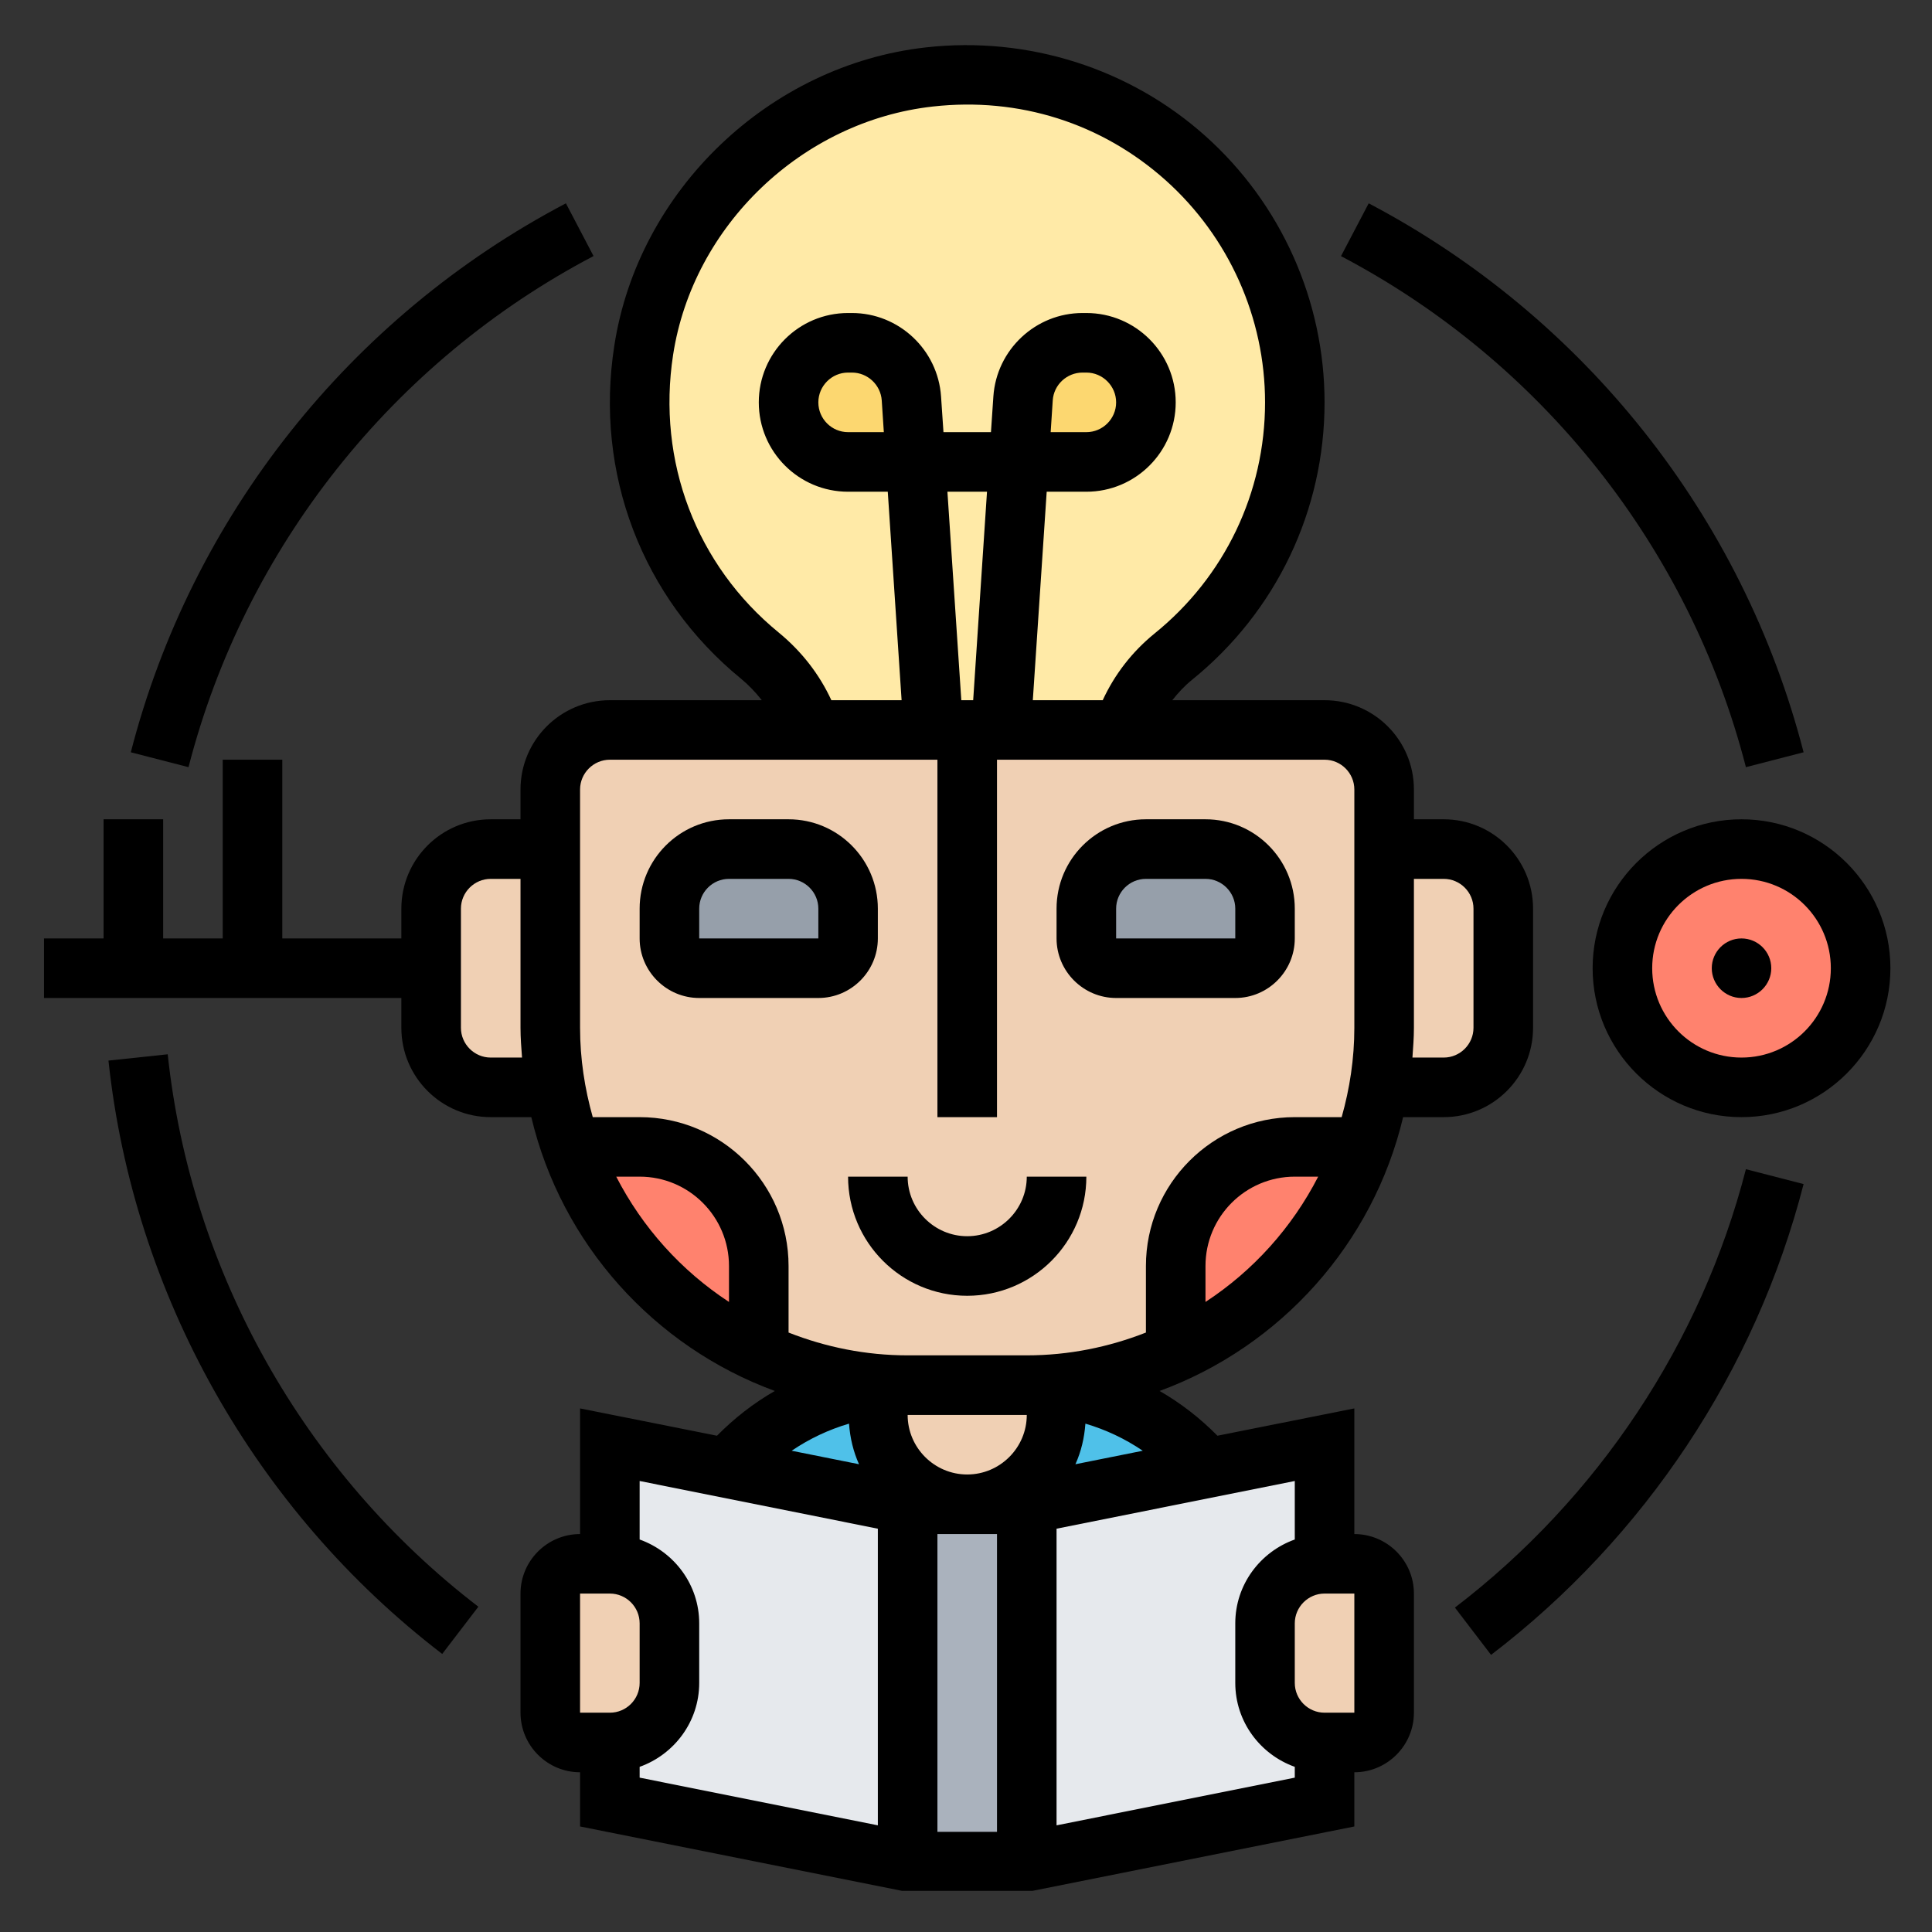 <?xml version="1.0" encoding="UTF-8"?>
<svg xmlns="http://www.w3.org/2000/svg" xmlns:xlink="http://www.w3.org/1999/xlink" width="112.5pt" height="112.5pt" viewBox="0 0 112.5 112.5" version="1.2">
<rect x="0" y="0" width="112.5" height="112.5" fill="#333333" stroke="none"/>
<defs>
<clipPath id="clip1">
  <path d="M 2.305 2.102 L 90 2.102 L 90 110.102 L 2.305 110.102 Z M 2.305 2.102 "/>
</clipPath>
<clipPath id="clip2">
  <path d="M 92 47 L 110.305 47 L 110.305 66 L 92 66 Z M 92 47 "/>
</clipPath>
</defs>
<g id="surface1">
<path style=" stroke:none;fill-rule:nonzero;fill:rgb(100%,50.98%,43.14%);fill-opacity:1;" d="M 101.406 49.441 C 105.242 49.441 108.344 52.543 108.344 56.379 C 108.344 60.211 105.242 63.316 101.406 63.316 C 97.574 63.316 94.473 60.211 94.473 56.379 C 94.473 52.543 97.574 49.441 101.406 49.441 "/>
<path style=" stroke:none;fill-rule:nonzero;fill:rgb(90.199%,91.37%,92.94%);fill-opacity:1;" d="M 77.129 104.934 L 59.789 108.402 L 59.789 87.594 L 70.297 85.492 L 77.129 84.125 L 77.129 91.062 C 75.219 91.062 73.664 92.625 73.664 94.527 L 73.664 97.996 C 73.664 99.906 75.219 101.465 77.129 101.465 L 77.129 104.934 "/>
<path style=" stroke:none;fill-rule:nonzero;fill:rgb(90.199%,91.37%,92.94%);fill-opacity:1;" d="M 52.852 87.594 L 52.852 108.402 L 35.512 104.934 L 35.512 101.465 C 37.422 101.465 38.98 99.906 38.98 97.996 L 38.98 94.527 C 38.98 92.625 37.422 91.062 35.512 91.062 L 35.512 84.125 L 42.348 85.492 L 52.852 87.594 "/>
<path style=" stroke:none;fill-rule:nonzero;fill:rgb(66.669%,69.8%,74.12%);fill-opacity:1;" d="M 59.789 87.594 L 59.789 108.402 L 52.852 108.402 L 52.852 87.594 L 59.789 87.594 "/>
<path style=" stroke:none;fill-rule:nonzero;fill:rgb(30.98%,75.69%,91.37%);fill-opacity:1;" d="M 70.297 85.492 L 59.789 87.594 L 56.32 87.594 C 59.199 87.594 61.523 85.27 61.523 82.391 C 61.523 81.801 61.402 81.258 61.23 80.723 C 64.848 81.109 68.047 82.879 70.297 85.492 "/>
<path style=" stroke:none;fill-rule:nonzero;fill:rgb(30.98%,75.69%,91.37%);fill-opacity:1;" d="M 52.852 87.594 L 42.348 85.492 C 44.594 82.879 47.793 81.109 51.41 80.723 C 51.242 81.258 51.117 81.801 51.117 82.391 C 51.117 85.27 53.441 87.594 56.32 87.594 L 52.852 87.594 "/>
<path style=" stroke:none;fill-rule:nonzero;fill:rgb(94.119%,81.569%,70.589%);fill-opacity:1;" d="M 78.863 91.062 C 79.82 91.062 80.598 91.84 80.598 92.793 L 80.598 99.73 C 80.598 100.688 79.82 101.465 78.863 101.465 L 77.129 101.465 C 75.219 101.465 73.664 99.906 73.664 97.996 L 73.664 94.527 C 73.664 92.625 75.219 91.062 77.129 91.062 L 78.863 91.062 "/>
<path style=" stroke:none;fill-rule:nonzero;fill:rgb(94.119%,81.569%,70.589%);fill-opacity:1;" d="M 38.98 94.527 L 38.98 97.996 C 38.98 99.906 37.422 101.465 35.512 101.465 L 33.777 101.465 C 32.824 101.465 32.043 100.688 32.043 99.73 L 32.043 92.793 C 32.043 91.84 32.824 91.062 33.777 91.062 L 35.512 91.062 C 37.422 91.062 38.98 92.625 38.98 94.527 "/>
<path style=" stroke:none;fill-rule:nonzero;fill:rgb(94.119%,81.569%,70.589%);fill-opacity:1;" d="M 59.789 80.656 C 60.277 80.656 60.758 80.676 61.23 80.723 C 61.402 81.258 61.523 81.801 61.523 82.391 C 61.523 85.27 59.199 87.594 56.32 87.594 C 53.441 87.594 51.117 85.27 51.117 82.391 C 51.117 81.801 51.242 81.258 51.41 80.723 C 51.883 80.676 52.363 80.656 52.852 80.656 L 59.789 80.656 "/>
<path style=" stroke:none;fill-rule:nonzero;fill:rgb(94.119%,81.569%,70.589%);fill-opacity:1;" d="M 44.184 78.754 L 44.184 73.719 C 44.184 69.887 41.078 66.781 37.246 66.781 L 33.242 66.781 C 32.824 65.672 32.531 64.516 32.336 63.316 C 32.145 62.184 32.043 61.023 32.043 59.848 L 32.043 45.973 C 32.043 44.062 33.602 42.504 35.512 42.504 L 77.129 42.504 C 79.039 42.504 80.598 44.062 80.598 45.973 L 80.598 59.848 C 80.598 61.023 80.496 62.184 80.309 63.316 C 80.109 64.516 79.82 65.672 79.398 66.781 L 75.395 66.781 C 71.562 66.781 68.461 69.887 68.461 73.719 L 68.461 78.754 L 68.48 78.766 C 65.824 79.98 62.891 80.656 59.789 80.656 L 52.852 80.656 C 49.75 80.656 46.816 79.98 44.16 78.766 L 44.184 78.754 "/>
<path style=" stroke:none;fill-rule:nonzero;fill:rgb(94.119%,81.569%,70.589%);fill-opacity:1;" d="M 87.535 52.91 L 87.535 59.848 C 87.535 61.75 85.977 63.316 84.066 63.316 L 80.309 63.316 C 80.496 62.184 80.598 61.023 80.598 59.848 L 80.598 49.441 L 84.066 49.441 C 85.977 49.441 87.535 51 87.535 52.91 "/>
<path style=" stroke:none;fill-rule:nonzero;fill:rgb(94.119%,81.569%,70.589%);fill-opacity:1;" d="M 32.336 63.316 L 28.574 63.316 C 26.664 63.316 25.105 61.75 25.105 59.848 L 25.105 52.91 C 25.105 51 26.664 49.441 28.574 49.441 L 32.043 49.441 L 32.043 59.848 C 32.043 61.023 32.145 62.184 32.336 63.316 "/>
<path style=" stroke:none;fill-rule:nonzero;fill:rgb(58.82%,62.349%,66.669%);fill-opacity:1;" d="M 73.664 52.91 L 73.664 54.645 C 73.664 55.598 72.883 56.379 71.93 56.379 L 64.992 56.379 C 64.035 56.379 63.258 55.598 63.258 54.645 L 63.258 52.91 C 63.258 51 64.816 49.441 66.727 49.441 L 70.195 49.441 C 72.105 49.441 73.664 51 73.664 52.91 "/>
<path style=" stroke:none;fill-rule:nonzero;fill:rgb(58.82%,62.349%,66.669%);fill-opacity:1;" d="M 49.383 52.91 L 49.383 54.645 C 49.383 55.598 48.605 56.379 47.652 56.379 L 40.715 56.379 C 39.758 56.379 38.98 55.598 38.98 54.645 L 38.98 52.91 C 38.98 51 40.539 49.441 42.449 49.441 L 45.918 49.441 C 47.828 49.441 49.383 51 49.383 52.91 "/>
<path style=" stroke:none;fill-rule:nonzero;fill:rgb(100%,50.98%,43.14%);fill-opacity:1;" d="M 68.461 73.719 C 68.461 69.887 71.562 66.781 75.395 66.781 L 79.398 66.781 C 77.531 72.109 73.562 76.422 68.48 78.766 L 68.461 78.754 L 68.461 73.719 "/>
<path style=" stroke:none;fill-rule:nonzero;fill:rgb(100%,50.98%,43.14%);fill-opacity:1;" d="M 44.184 73.719 L 44.184 78.754 L 44.16 78.766 C 39.082 76.422 35.113 72.109 33.242 66.781 L 37.246 66.781 C 41.078 66.781 44.184 69.887 44.184 73.719 "/>
<path style=" stroke:none;fill-rule:nonzero;fill:rgb(100%,91.759%,65.489%);fill-opacity:1;" d="M 54.121 4.477 C 45.727 5.41 38.77 12.035 37.488 20.395 C 36.379 27.555 39.258 34.094 44.25 38.191 C 45.66 39.328 46.715 40.824 47.25 42.504 L 65.391 42.504 C 65.914 40.84 66.938 39.371 68.316 38.238 C 72.641 34.758 75.395 29.41 75.395 23.43 C 75.395 12.18 65.648 3.195 54.121 4.477 "/>
<path style=" stroke:none;fill-rule:nonzero;fill:rgb(98.819%,84.309%,43.919%);fill-opacity:1;" d="M 65.703 20.984 C 66.348 21.609 66.727 22.477 66.727 23.43 C 66.727 25.34 65.168 26.898 63.258 26.898 L 59.336 26.898 L 59.578 23.207 C 59.703 21.383 61.211 19.961 63.035 19.961 L 63.258 19.961 C 64.211 19.961 65.078 20.34 65.703 20.984 "/>
<path style=" stroke:none;fill-rule:nonzero;fill:rgb(98.819%,84.309%,43.919%);fill-opacity:1;" d="M 53.062 23.207 L 53.309 26.898 L 49.383 26.898 C 48.43 26.898 47.562 26.52 46.938 25.875 C 46.297 25.254 45.918 24.387 45.918 23.43 C 45.918 21.52 47.473 19.961 49.383 19.961 L 49.609 19.961 C 51.43 19.961 52.941 21.383 53.062 23.207 "/>
<path style=" stroke:none;fill-rule:nonzero;fill:rgb(0%,0%,0%);fill-opacity:1;" d="M 56.32 71.984 C 54.41 71.984 52.852 70.426 52.852 68.516 L 49.383 68.516 C 49.383 72.344 52.492 75.453 56.32 75.453 C 60.148 75.453 63.258 72.344 63.258 68.516 L 59.789 68.516 C 59.789 70.426 58.23 71.984 56.32 71.984 "/>
<path style=" stroke:none;fill-rule:nonzero;fill:rgb(0%,0%,0%);fill-opacity:1;" d="M 40.715 54.645 L 40.715 52.91 C 40.715 51.957 41.492 51.176 42.449 51.176 L 45.918 51.176 C 46.871 51.176 47.652 51.957 47.652 52.91 L 47.652 54.645 Z M 51.117 54.645 L 51.117 52.91 C 51.117 50.039 48.789 47.707 45.918 47.707 L 42.449 47.707 C 39.574 47.707 37.246 50.039 37.246 52.91 L 37.246 54.645 C 37.246 56.555 38.805 58.113 40.715 58.113 L 47.652 58.113 C 49.562 58.113 51.117 56.555 51.117 54.645 "/>
<path style=" stroke:none;fill-rule:nonzero;fill:rgb(0%,0%,0%);fill-opacity:1;" d="M 64.992 52.91 C 64.992 51.957 65.77 51.176 66.727 51.176 L 70.195 51.176 C 71.148 51.176 71.93 51.957 71.93 52.91 L 71.93 54.645 L 64.992 54.645 Z M 64.992 58.113 L 71.93 58.113 C 73.84 58.113 75.395 56.555 75.395 54.645 L 75.395 52.91 C 75.395 50.039 73.066 47.707 70.195 47.707 L 66.727 47.707 C 63.855 47.707 61.523 50.039 61.523 52.91 L 61.523 54.645 C 61.523 56.555 63.082 58.113 64.992 58.113 "/>
<g clip-path="url(#clip1)" clip-rule="nonzero">
<path style=" stroke:none;fill-rule:nonzero;fill:rgb(0%,0%,0%);fill-opacity:1;" d="M 70.195 75.812 L 70.195 73.719 C 70.195 70.848 72.523 68.516 75.395 68.516 L 76.758 68.516 C 75.234 71.484 72.973 73.996 70.195 75.812 Z M 52.852 78.922 C 50.406 78.922 48.07 78.441 45.918 77.594 L 45.918 73.719 C 45.918 68.938 42.027 65.051 37.246 65.051 L 34.516 65.051 C 34.047 63.391 33.777 61.648 33.777 59.848 L 33.777 45.973 C 33.777 45.02 34.559 44.238 35.512 44.238 L 54.586 44.238 L 54.586 65.051 L 58.055 65.051 L 58.055 44.238 L 77.129 44.238 C 78.086 44.238 78.863 45.02 78.863 45.973 L 78.863 59.848 C 78.863 61.648 78.594 63.391 78.125 65.051 L 75.395 65.051 C 70.613 65.051 66.727 68.938 66.727 73.719 L 66.727 77.594 C 64.57 78.441 62.234 78.922 59.789 78.922 Z M 62.621 85.262 C 62.953 84.531 63.141 83.738 63.203 82.898 C 64.395 83.25 65.512 83.777 66.543 84.477 Z M 75.395 89.645 C 73.383 90.363 71.93 92.273 71.93 94.527 L 71.93 97.996 C 71.93 100.254 73.383 102.164 75.395 102.883 L 75.395 103.512 L 61.523 106.289 L 61.523 89.016 L 75.395 86.238 Z M 78.863 99.73 L 77.129 99.73 C 76.176 99.73 75.395 98.953 75.395 97.996 L 75.395 94.527 C 75.395 93.574 76.176 92.793 77.129 92.793 L 78.863 92.793 Z M 37.246 102.883 C 39.258 102.164 40.715 100.254 40.715 97.996 L 40.715 94.527 C 40.715 92.273 39.258 90.363 37.246 89.645 L 37.246 86.238 L 51.117 89.016 L 51.117 106.289 L 37.246 103.512 Z M 33.777 92.793 L 35.512 92.793 C 36.469 92.793 37.246 93.574 37.246 94.527 L 37.246 97.996 C 37.246 98.953 36.469 99.73 35.512 99.73 L 33.777 99.73 Z M 49.438 82.898 C 49.5 83.738 49.691 84.531 50.02 85.262 L 46.098 84.477 C 47.129 83.777 48.246 83.25 49.438 82.898 Z M 54.586 89.328 L 58.055 89.328 L 58.055 106.668 L 54.586 106.668 Z M 59.789 82.391 C 59.789 84.301 58.23 85.859 56.32 85.859 C 54.41 85.859 52.852 84.301 52.852 82.391 Z M 35.883 68.516 L 37.246 68.516 C 40.117 68.516 42.449 70.848 42.449 73.719 L 42.449 75.812 C 39.672 73.996 37.41 71.484 35.883 68.516 Z M 28.574 61.582 C 27.621 61.582 26.84 60.801 26.84 59.848 L 26.84 52.91 C 26.84 51.957 27.621 51.176 28.574 51.176 L 30.309 51.176 L 30.309 59.848 C 30.309 60.438 30.355 61.004 30.398 61.582 Z M 51.465 25.164 L 49.383 25.164 C 48.43 25.164 47.652 24.387 47.652 23.43 C 47.652 22.477 48.43 21.695 49.383 21.695 L 49.609 21.695 C 50.516 21.695 51.281 22.406 51.344 23.316 Z M 61.18 25.164 L 61.301 23.316 C 61.359 22.406 62.125 21.695 63.035 21.695 L 63.258 21.695 C 64.211 21.695 64.992 22.477 64.992 23.43 C 64.992 24.387 64.211 25.164 63.258 25.164 Z M 55.168 28.633 L 57.473 28.633 L 56.668 40.773 L 55.977 40.773 Z M 45.348 36.836 C 40.539 32.906 38.242 26.859 39.195 20.66 C 40.355 13.133 46.715 7.051 54.316 6.203 C 59.336 5.641 64.152 7.168 67.879 10.5 C 71.555 13.793 73.664 18.5 73.664 23.43 C 73.664 28.68 71.32 33.586 67.219 36.898 C 65.914 37.961 64.898 39.281 64.211 40.773 L 60.141 40.773 L 60.949 28.633 L 63.258 28.633 C 66.129 28.633 68.461 26.301 68.461 23.43 C 68.461 20.559 66.129 18.227 63.258 18.227 L 63.035 18.227 C 60.305 18.227 58.027 20.363 57.844 23.086 L 57.703 25.164 L 54.938 25.164 L 54.797 23.086 C 54.613 20.363 52.34 18.227 49.609 18.227 L 49.383 18.227 C 46.512 18.227 44.184 20.559 44.184 23.43 C 44.184 26.301 46.512 28.633 49.383 28.633 L 51.695 28.633 L 52.5 40.773 L 48.41 40.773 C 47.719 39.273 46.684 37.934 45.348 36.836 Z M 84.066 51.176 C 85.023 51.176 85.801 51.957 85.801 52.91 L 85.801 59.848 C 85.801 60.801 85.023 61.582 84.066 61.582 L 82.246 61.582 C 82.285 61.004 82.332 60.438 82.332 59.848 L 82.332 51.176 Z M 81.703 65.051 L 84.066 65.051 C 86.938 65.051 89.27 62.719 89.27 59.848 L 89.27 52.91 C 89.27 50.039 86.938 47.707 84.066 47.707 L 82.332 47.707 L 82.332 45.973 C 82.332 43.102 80.004 40.773 77.129 40.773 L 68.262 40.773 C 68.602 40.344 68.969 39.945 69.402 39.594 C 74.312 35.625 77.129 29.73 77.129 23.43 C 77.129 17.516 74.598 11.859 70.188 7.918 C 65.785 3.977 59.855 2.098 53.93 2.758 C 44.797 3.773 37.164 11.082 35.77 20.133 C 34.617 27.555 37.383 34.805 43.152 39.523 C 43.605 39.898 44.008 40.324 44.359 40.773 L 35.512 40.773 C 32.641 40.773 30.309 43.102 30.309 45.973 L 30.309 47.707 L 28.574 47.707 C 25.703 47.707 23.371 50.039 23.371 52.91 L 23.371 54.645 L 16.438 54.645 L 16.438 44.238 L 12.969 44.238 L 12.969 54.645 L 9.5 54.645 L 9.5 47.707 L 6.031 47.707 L 6.031 54.645 L 2.562 54.645 L 2.562 58.113 L 23.371 58.113 L 23.371 59.848 C 23.371 62.719 25.703 65.051 28.574 65.051 L 30.938 65.051 C 32.695 72.438 38.086 78.414 45.117 80.996 C 43.891 81.699 42.762 82.578 41.75 83.602 L 33.777 82.012 L 33.777 89.328 C 31.867 89.328 30.309 90.883 30.309 92.793 L 30.309 99.73 C 30.309 101.641 31.867 103.199 33.777 103.199 L 33.777 106.355 L 52.516 110.102 L 59.957 110.137 L 78.863 106.355 L 78.863 103.199 C 80.773 103.199 82.332 101.641 82.332 99.73 L 82.332 92.793 C 82.332 90.883 80.773 89.328 78.863 89.328 L 78.863 82.012 L 70.891 83.602 C 69.883 82.578 68.75 81.699 67.523 80.996 C 74.555 78.414 79.949 72.438 81.703 65.051 "/>
</g>
<g clip-path="url(#clip2)" clip-rule="nonzero">
<path style=" stroke:none;fill-rule:nonzero;fill:rgb(0%,0%,0%);fill-opacity:1;" d="M 101.406 61.582 C 98.535 61.582 96.207 59.25 96.207 56.379 C 96.207 53.508 98.535 51.176 101.406 51.176 C 104.281 51.176 106.609 53.508 106.609 56.379 C 106.609 59.25 104.281 61.582 101.406 61.582 Z M 101.406 47.707 C 96.625 47.707 92.738 51.598 92.738 56.379 C 92.738 61.16 96.625 65.051 101.406 65.051 C 106.191 65.051 110.078 61.16 110.078 56.379 C 110.078 51.598 106.191 47.707 101.406 47.707 "/>
</g>
<path style=" stroke:none;fill-rule:nonzero;fill:rgb(0%,0%,0%);fill-opacity:1;" d="M 101.406 54.645 C 100.453 54.645 99.676 55.422 99.676 56.379 C 99.676 57.332 100.453 58.113 101.406 58.113 C 102.363 58.113 103.141 57.332 103.141 56.379 C 103.141 55.422 102.363 54.645 101.406 54.645 "/>
<path style=" stroke:none;fill-rule:nonzero;fill:rgb(0%,0%,0%);fill-opacity:1;" d="M 84.719 93.609 L 86.824 96.363 C 95.773 89.531 102.234 79.797 105.023 68.949 L 101.664 68.082 C 99.07 78.176 93.051 87.242 84.719 93.609 "/>
<path style=" stroke:none;fill-rule:nonzero;fill:rgb(0%,0%,0%);fill-opacity:1;" d="M 9.766 61.391 L 6.316 61.758 C 7.766 75.359 14.844 87.953 25.75 96.309 L 27.855 93.559 C 17.711 85.777 11.113 74.051 9.766 61.391 "/>
<path style=" stroke:none;fill-rule:nonzero;fill:rgb(0%,0%,0%);fill-opacity:1;" d="M 34.562 14.91 L 32.953 11.84 C 20.379 18.445 11.145 30.098 7.617 43.805 L 10.977 44.672 C 14.262 31.91 22.859 21.059 34.562 14.91 "/>
<path style=" stroke:none;fill-rule:nonzero;fill:rgb(0%,0%,0%);fill-opacity:1;" d="M 101.664 44.672 L 105.023 43.805 C 101.496 30.102 92.27 18.453 79.699 11.84 L 78.086 14.914 C 89.789 21.066 98.387 31.918 101.664 44.672 "/>
</g>
</svg>
